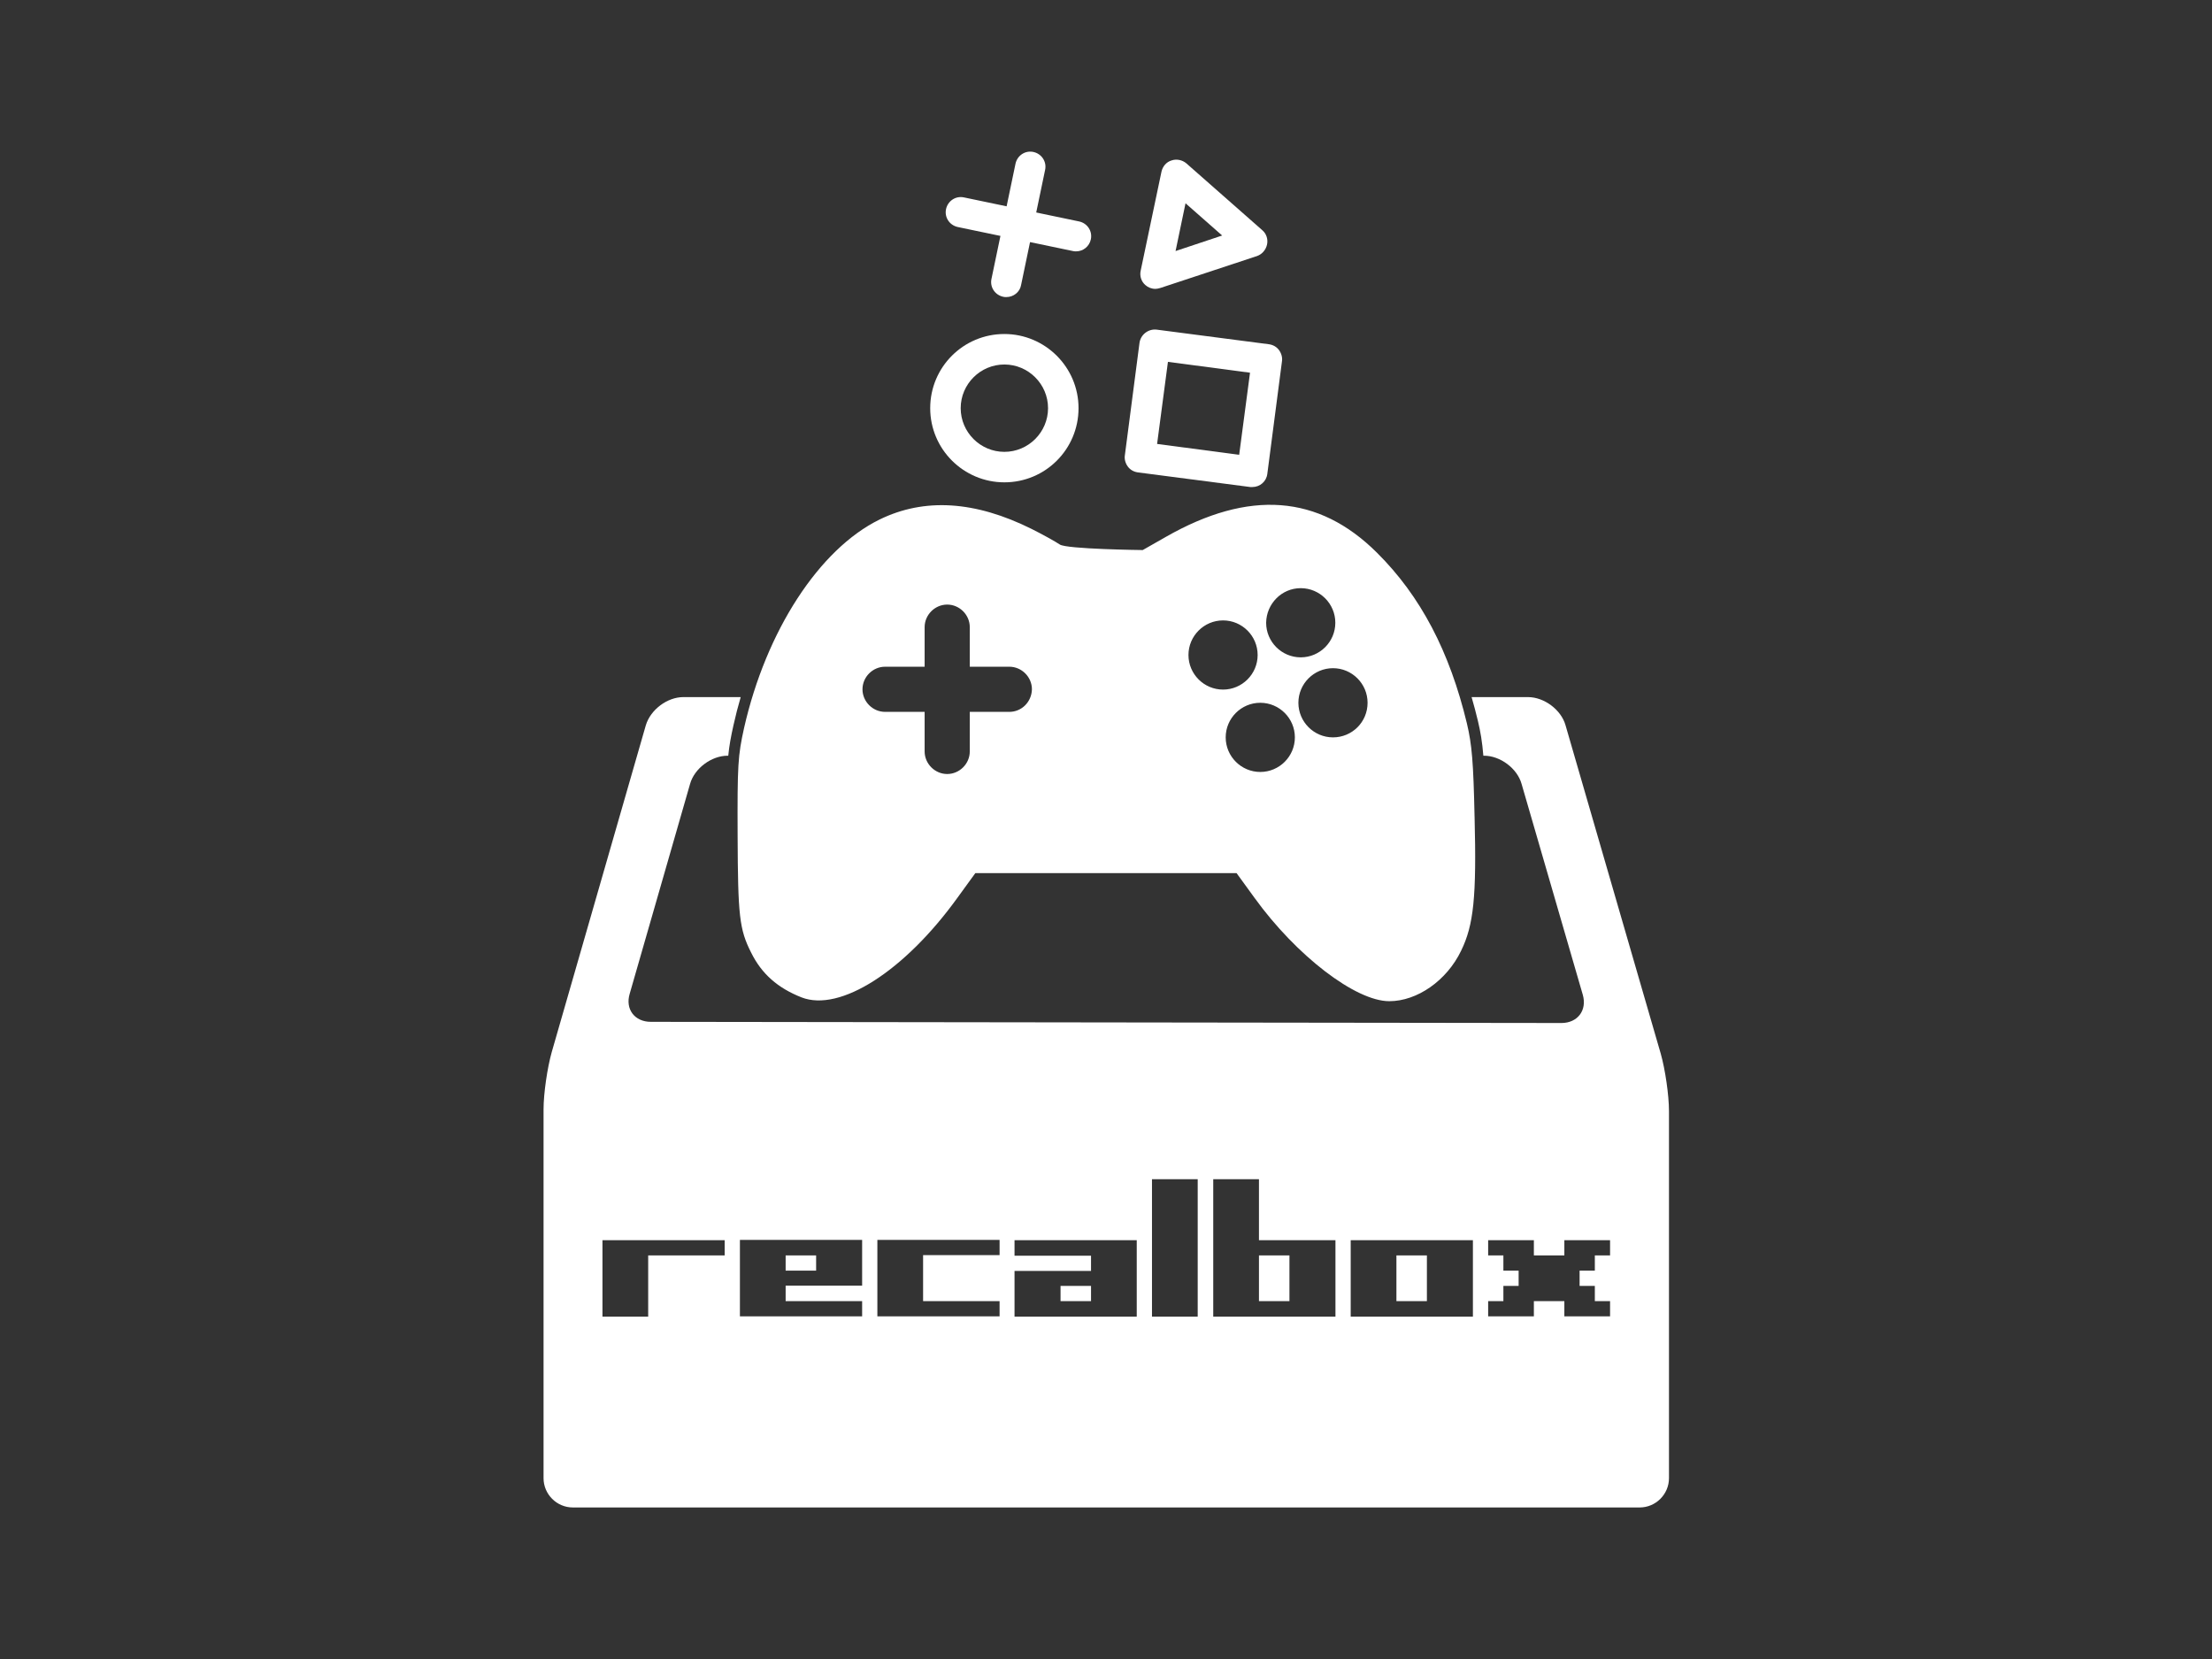 <?xml version="1.0" encoding="UTF-8" standalone="no"?>
<!-- Created with Inkscape (http://www.inkscape.org/) -->

<svg
   xmlns:dc="http://purl.org/dc/elements/1.1/"
   xmlns:cc="http://creativecommons.org/ns#"
   xmlns:rdf="http://www.w3.org/1999/02/22-rdf-syntax-ns#"
   xmlns:svg="http://www.w3.org/2000/svg"
   xmlns="http://www.w3.org/2000/svg"
   xmlns:sodipodi="http://sodipodi.sourceforge.net/DTD/sodipodi-0.dtd"
   xmlns:inkscape="http://www.inkscape.org/namespaces/inkscape"
   width="400"
   height="300"
   viewBox="0 0 400 300"
   id="svg3375"
   version="1.1"
   inkscape:version="0.91 r13725"
   sodipodi:docname="splash.svg">
  <rect x="0" y="0" width="400" height="300" fill="#333333" stroke="none"/>
  <defs
     id="defs3377" />
  <sodipodi:namedview
     id="base"
     pagecolor="#0f0d0f"
     bordercolor="#666666"
     borderopacity="1.0"
     inkscape:pageopacity="0"
     inkscape:pageshadow="2"
     inkscape:zoom="1.4"
     inkscape:cx="57.479647"
     inkscape:cy="177.14286"
     inkscape:document-units="px"
     inkscape:current-layer="layer1"
     showgrid="false"
     units="px"
     inkscape:window-width="1920"
     inkscape:window-height="1027"
     inkscape:window-x="-8"
     inkscape:window-y="-8"
     inkscape:window-maximized="1" />
  <g
     inkscape:label="Calque 1"
     inkscape:groupmode="layer"
     id="layer1"
     transform="translate(0,-752.362)">
    <g
       id="g4379-3"
       transform="matrix(0.361,0,0,0.361,59.304,833.174)">
      <path
         style="fill:#ffffff"
         inkscape:connector-curvature="0"
         id="path9-15"
         d="m 338.831,17.757 c -20.411,0 -37.15,-16.593 -37.15,-37.15 0,-20.557 16.593,-37.15 37.15,-37.15 20.411,0 37.15,16.593 37.15,37.15 0,20.557 -16.593,37.15 -37.15,37.15 z m 0,-59.029 c -12.041,0 -21.879,9.838 -21.879,21.879 0,12.041 9.838,21.879 21.879,21.879 12.041,0 21.879,-9.838 21.879,-21.879 0,-12.041 -9.838,-21.879 -21.879,-21.879 z"
         class="st0" />
      <path
         style="fill:#ffffff"
         inkscape:connector-curvature="0"
         id="path11-7"
         d="m 463.057,20.106 c -0.294,0 -0.734,0 -1.028,0 l -56.386,-7.342 C 403.587,12.471 401.825,11.443 400.65,9.828 399.476,8.212 398.888,6.157 399.182,4.248 l 7.342,-56.386 c 0.587,-4.111 4.405,-7.048 8.517,-6.608 l 56.386,7.342 c 2.056,0.294 3.818,1.322 4.993,2.937 1.175,1.615 1.762,3.671 1.468,5.58 l -7.342,56.386 c -0.441,3.818 -3.671,6.608 -7.489,6.608 z m -47.723,-21.585 41.115,5.433 5.433,-41.115 -41.115,-5.433 -5.433,41.115 z"
         class="st1" />
      <path
         style="fill:#ffffff"
         inkscape:connector-curvature="0"
         id="path13-1"
         d="m 339.859,-75.045 c -0.587,0 -1.028,0 -1.615,-0.147 -4.111,-0.881 -6.755,-4.846 -5.874,-8.957 l 12.041,-57.708 c 0.881,-4.112 4.846,-6.755 8.957,-5.874 4.112,0.881 6.755,4.846 5.874,8.957 l -12.041,57.708 c -0.587,3.524 -3.818,6.02 -7.342,6.02 z"
         class="st2" />
      <path
         style="fill:#ffffff"
         inkscape:connector-curvature="0"
         id="path17-3"
         d="m 374.807,-97.952 c -0.587,0 -1.028,0 -1.615,-0.147 l -57.708,-12.041 c -4.111,-0.881 -6.755,-4.846 -5.874,-8.957 0.881,-4.111 4.846,-6.755 8.957,-5.874 l 57.708,12.041 c 4.111,0.881 6.755,4.846 5.874,8.957 -0.734,3.524 -3.818,6.02 -7.342,6.02 z"
         class="st2" />
      <path
         style="fill:#ffffff"
         inkscape:connector-curvature="0"
         id="path19-0"
         d="m 414.453,-79.157 c -1.909,0 -3.671,-0.734 -4.993,-1.909 -2.056,-1.762 -2.937,-4.552 -2.349,-7.195 l 10.426,-49.632 c 0.587,-2.643 2.496,-4.846 4.993,-5.58 2.496,-0.881 5.433,-0.294 7.489,1.468 l 38.031,33.479 c 2.056,1.762 2.937,4.552 2.349,7.195 -0.587,2.643 -2.496,4.846 -4.993,5.727 l -48.457,16.005 c -1.028,0.294 -1.762,0.441 -2.496,0.441 z m 15.124,-42.877 -4.993,23.935 23.347,-7.782 -18.355,-16.152 z"
         class="st3" />
      <path
         style="fill:#ffffff"
         d="m 62.795,226.027 c -6.549,0 -13.335,5.119 -15.24,11.43 L 9.334,370.217 C 7.548,376.527 6,387.004 6,393.553 l 0,149.787 c 0,6.549 5.358,11.906 11.906,11.906 l 433.402,0 c 6.549,0 11.908,-5.358 11.908,-11.906 l 0,-149.072 c 0,-6.549 -1.548,-17.025 -3.334,-23.336 L 421.186,237.457 c -1.786,-6.311 -8.692,-11.43 -15.24,-11.43 l -22.918,0 c 0.913,3.141 1.771,6.347 2.557,9.645 1.065,4.436 1.747,8.467 2.223,14.168 l 0.279,0 c 6.549,0 13.454,5.119 15.24,11.43 l 24.885,85.729 c 1.786,6.311 -2.143,11.432 -8.691,11.432 L 49.578,357.953 c -6.549,0 -10.477,-5.121 -8.572,-11.432 l 24.527,-85.252 c 1.786,-6.311 8.692,-11.43 15.24,-11.43 l 0.27,0 c 0.416,-4.245 1.072,-7.696 2.113,-12.383 0.86,-3.872 1.843,-7.685 2.938,-11.43 l -23.299,0 z m 190.387,195.863 18.576,0 0,55.844 -18.576,0 0,-55.844 z m 24.887,0 18.574,0 0,24.766 31.076,0 0,31.078 -49.65,0 0,-55.844 z m -192.293,24.648 49.65,0 0,18.574 -31.076,0 0,6.311 31.076,0 0,6.191 -49.65,0 0,-31.076 z m 55.842,0 49.65,0 0,6.191 -31.076,0 0,18.693 31.076,0 0,6.191 -49.65,0 0,-31.076 z m -111.686,0.117 49.652,0 0,6.193 -31.076,0 0,24.885 -18.576,0 0,-31.078 z m 167.408,0 49.65,0 0,31.078 -49.65,0 0,-18.576 31.076,0 0,-6.191 -31.076,0 0,-6.311 z m 136.57,0 49.65,0 0,31.078 -49.65,0 0,-31.078 z m 55.842,0 18.574,0 0,6.193 12.383,0 0,-6.193 18.574,0 0,6.193 -6.191,0 0,6.191 -6.191,0 0,6.191 6.191,0 0,6.191 6.191,0 0,6.191 -18.574,0 0,-6.191 -12.383,0 0,6.191 -18.574,0 0,-6.191 6.191,0 0,-6.191 6.191,0 0,-6.191 -6.191,0 0,-6.191 -6.191,0 0,-6.193 z m -285.402,6.193 0,6.191 12.383,0 0,-6.191 -12.383,0 z m 192.293,0 0,18.574 12.383,0 0,-18.574 -12.383,0 z m 55.842,0 0,18.574 12.383,0 0,-18.574 -12.383,0 z m -136.451,12.383 0,6.191 12.383,0 0,-6.191 -12.383,0 z"
         transform="matrix(1.233,0,0,1.233,100.6,-153.358)"
         id="path21-8"
         inkscape:connector-curvature="0" />
      <path
         style="fill:#ffffff"
         inkscape:connector-curvature="0"
         id="path33-7"
         d="m 574.361,185.3 c -0.587,-27.459 -1.322,-36.122 -3.818,-46.695 -8.664,-36.122 -23.201,-63.875 -45.08,-85.607 C 496.242,23.924 461.442,21.281 419.739,45.069 l -11.6,6.608 c 0,0 -38.325,-0.441 -41.555,-2.79 -2.203,-1.468 -8.517,-4.993 -14.097,-7.782 -28.34,-14.097 -53.743,-15.712 -76.209,-4.699 -30.249,14.831 -56.827,55.799 -67.84,104.403 -3.084,13.95 -3.377,18.355 -3.23,54.037 0.147,40.087 0.881,46.842 6.755,58.442 5.286,10.719 13.362,17.768 25.256,22.466 l 0,0 c 19.236,7.489 51.541,-13.069 78.118,-49.925 l 8.957,-12.334 130.834,0 8.957,12.334 c 20.998,29.074 50.659,51.834 67.546,51.834 13.95,0 28.78,-10.279 35.976,-25.256 6.314,-12.922 7.782,-26.872 6.755,-67.105 z m -233.034,-52.568 -19.823,0 0,19.823 c 0,6.167 -5.139,11.307 -11.307,11.307 -6.167,0 -11.307,-5.139 -11.307,-11.307 l 0,-19.823 -19.823,0 c -6.167,0 -11.307,-5.139 -11.307,-11.307 0,-6.167 5.139,-11.307 11.307,-11.307 l 19.823,0 0,-19.823 c 0,-6.167 5.139,-11.307 11.307,-11.307 6.167,0 11.307,5.139 11.307,11.307 l 0,19.823 19.823,0 c 6.167,0 11.307,5.139 11.307,11.307 -0.147,6.314 -5.139,11.307 -11.307,11.307 z M 487.285,70.766 c 9.545,0 17.327,7.782 17.327,17.327 0,9.545 -7.782,17.327 -17.327,17.327 -9.545,0 -17.327,-7.782 -17.327,-17.327 0.147,-9.545 7.782,-17.327 17.327,-17.327 z M 431.046,104.245 c 0,-9.545 7.782,-17.327 17.327,-17.327 9.545,0 17.327,7.782 17.327,17.327 0,9.545 -7.782,17.327 -17.327,17.327 -9.545,0 -17.327,-7.782 -17.327,-17.327 z m 35.976,58.589 c -9.545,0 -17.327,-7.782 -17.327,-17.327 0,-9.545 7.782,-17.327 17.327,-17.327 9.545,0 17.327,7.782 17.327,17.327 0,9.545 -7.782,17.327 -17.327,17.327 z m 36.416,-17.327 c -9.545,0 -17.327,-7.782 -17.327,-17.327 0,-9.545 7.782,-17.327 17.327,-17.327 9.545,0 17.327,7.782 17.327,17.327 0,9.691 -7.782,17.327 -17.327,17.327 z"
         class="st4" />
      <g
         transform="matrix(2.075,0,0,2.075,-336.963,-563.554)"
         id="g35-5">
        <path
           style="fill:#d40000"
           d="m 403.4,511.6 0,0 0,0 z"
           class="st6"
           inkscape:connector-curvature="0"
           id="path3_1_-1" />
        <path
           style="fill:#d40000"
           d="m 403.4,504.7 0,0 0,0 z"
           class="st6"
           inkscape:connector-curvature="0"
           id="path5_1_-3" />
        <path
           style="fill:#d40000"
           d="m 403.4,497.9 0,0 0,0 z"
           class="st6"
           inkscape:connector-curvature="0"
           id="path7_1_-7" />
        <path
           style="fill:#d40000"
           d="m 403.4,501.3 0,0 0,0 z"
           class="st6"
           inkscape:connector-curvature="0"
           id="path9_1_-9" />
        <path
           style="fill:#d40000"
           d="m 403.4,515 0,0 0,0 z"
           class="st6"
           inkscape:connector-curvature="0"
           id="path11_1_-5" />
        <path
           style="fill:#d40000"
           d="m 403.4,508.1 0,0 0,0 z"
           class="st6"
           inkscape:connector-curvature="0"
           id="path13_1_-0" />
        <path
           style="fill:#d40000"
           d="m 403.4,494.5 0,0 0,0 z"
           class="st6"
           inkscape:connector-curvature="0"
           id="path15_1_-9" />
      </g>
    </g>
  </g>
</svg>
